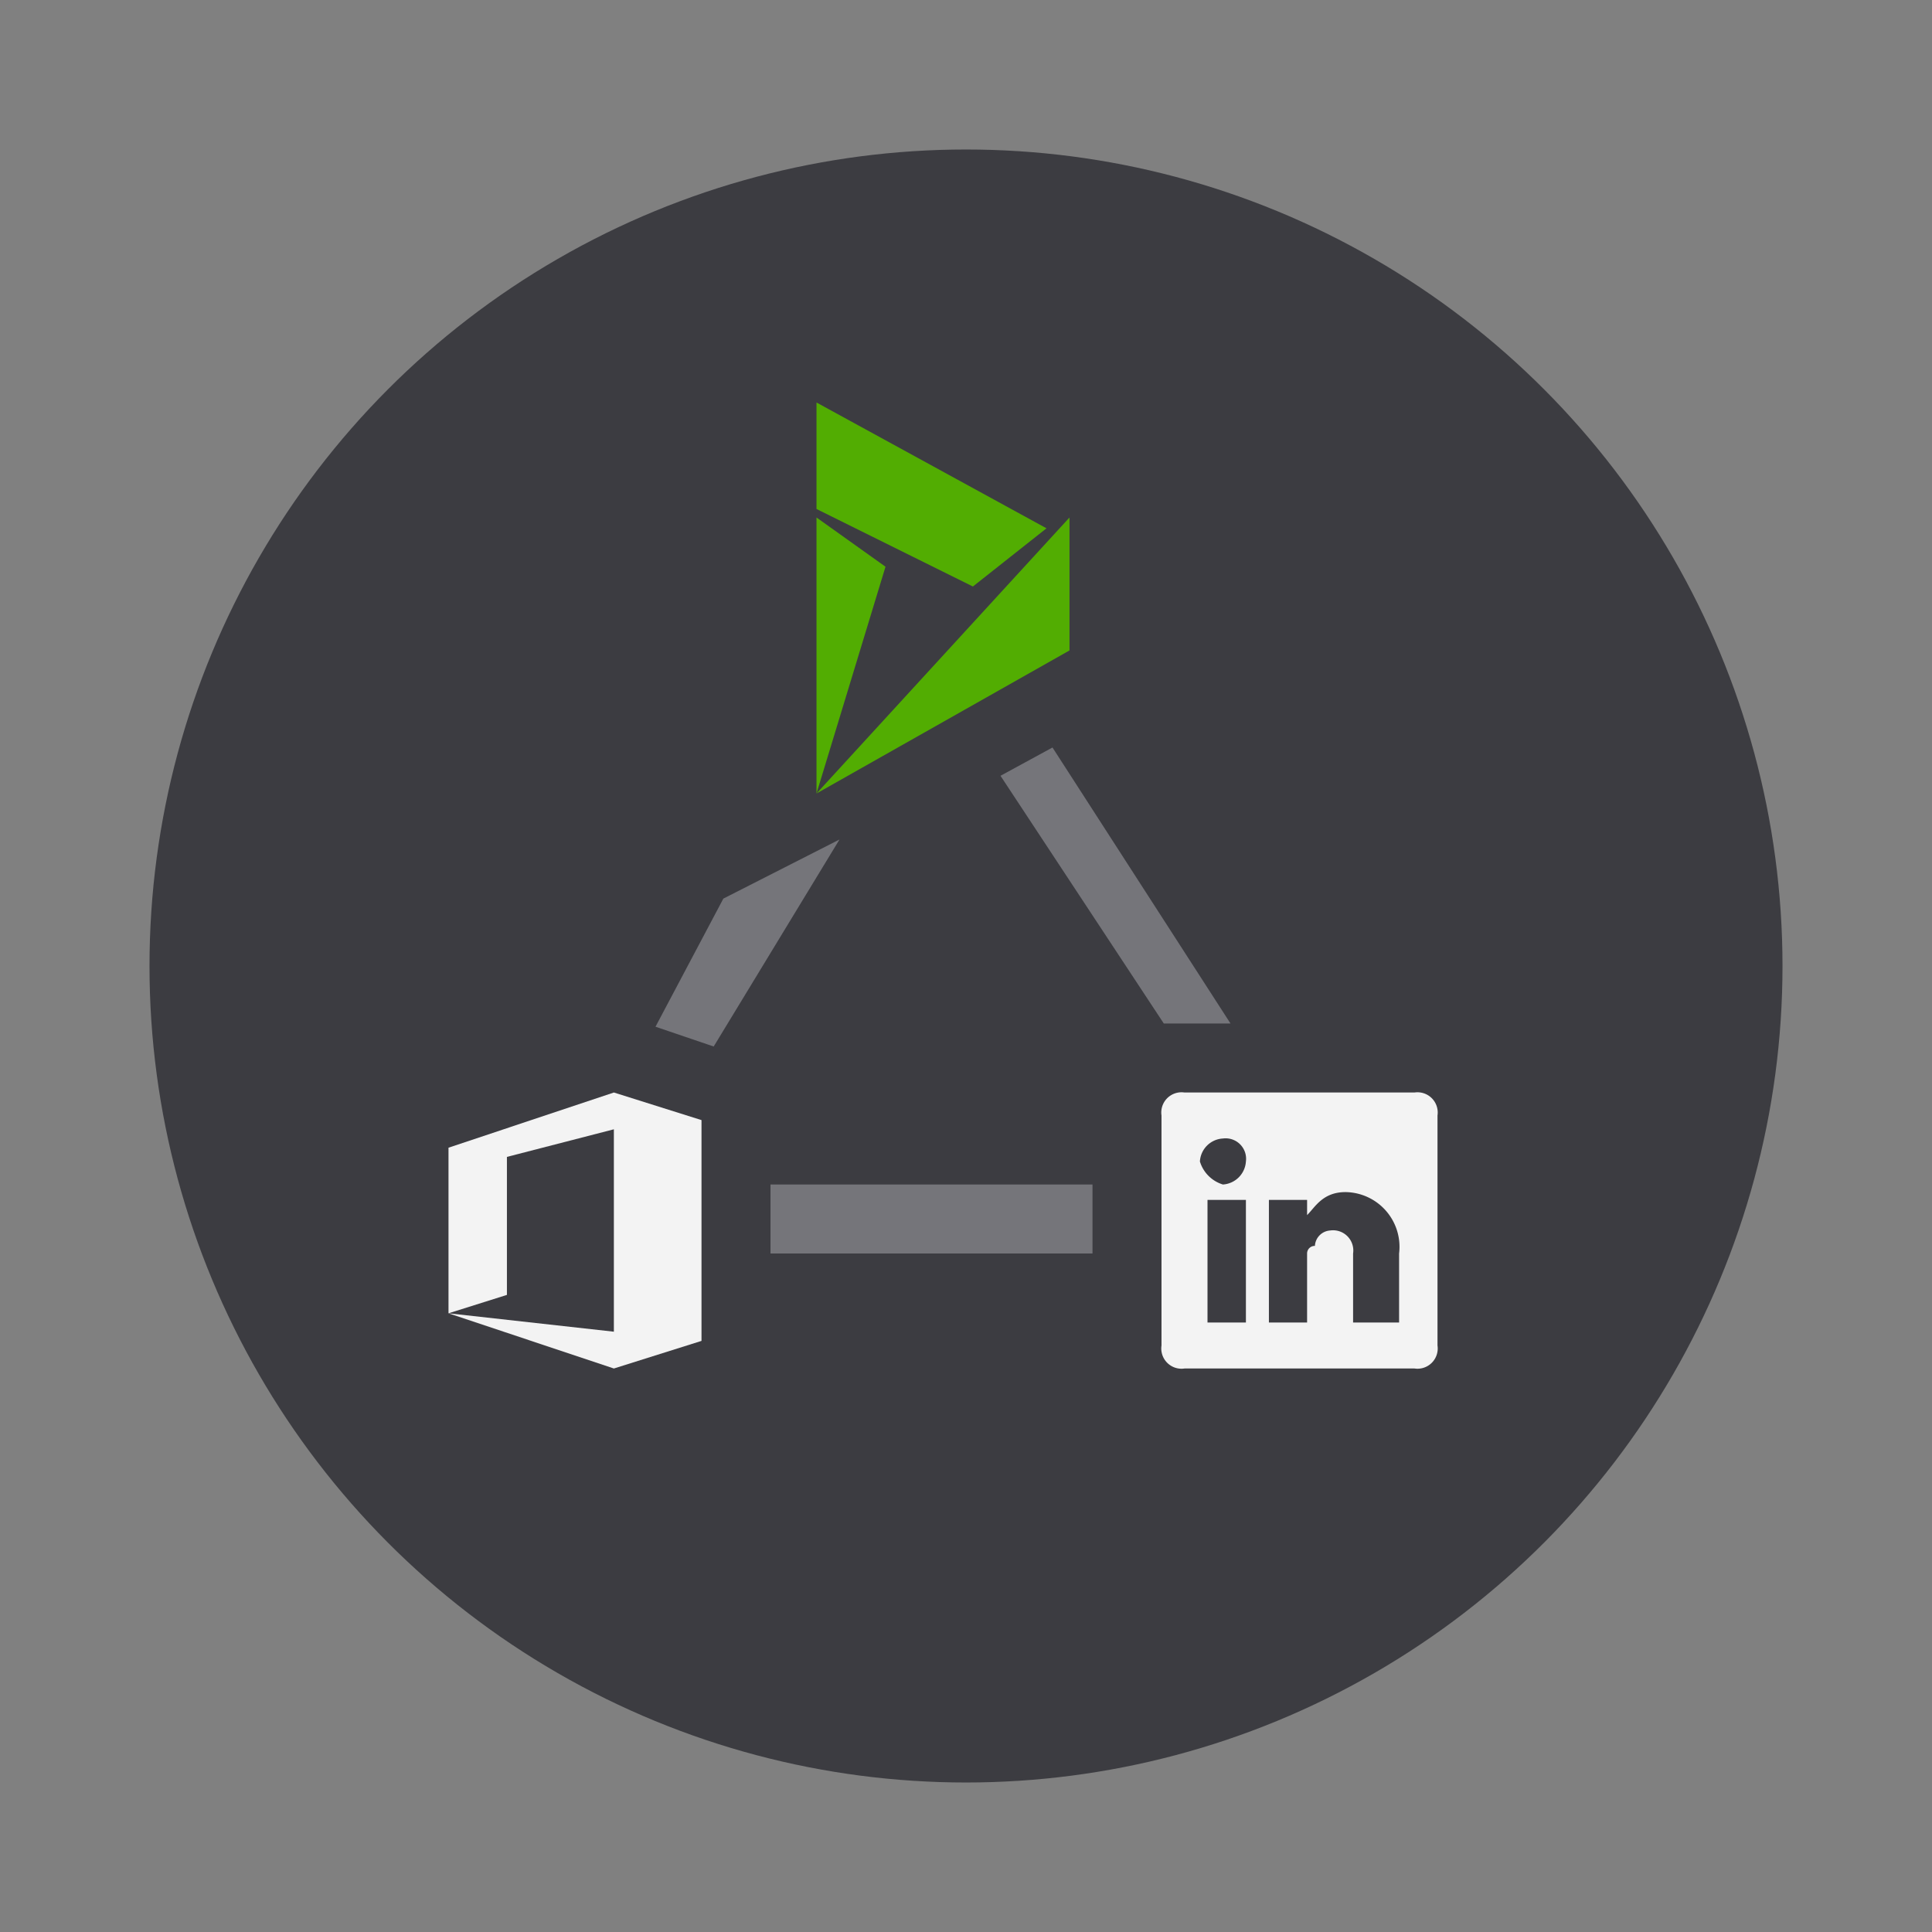 <svg xmlns="http://www.w3.org/2000/svg" viewBox="0 0 84 84"><rect x="0" y="0" width="84" height="84" fill="#808080" stroke="none"/><defs><style>.cls-1{fill:#3c3c41;}.cls-2,.cls-3{fill:#75757a;}.cls-3,.cls-4,.cls-5{fill-rule:evenodd;}.cls-4{fill:#f3f3f3;}.cls-5{fill:#52ad02;}</style></defs><title>app-ser-Customer-Service</title><g id="customer-service-03"><circle class="cls-1" cx="42" cy="42" r="35.5"/><rect class="cls-2" x="33.5" y="51.5" width="14" height="3"/><polygon class="cls-3" points="31.45 39.07 28.5 44.64 31.03 45.5 36.5 36.5 31.45 39.07"/><path class="cls-3" d="M45.76,32.5,43.5,33.73,50.6,44.5h2.9Z"/><polygon class="cls-4" points="26.69 47.5 19.5 49.9 19.5 57.1 22.04 56.3 22.04 50.3 26.69 49.1 26.69 57.9 19.5 57.1 26.69 59.5 30.5 58.3 30.5 48.7 26.69 47.5"/><path class="cls-4" d="M60.83,57.5h-2v-3a.88.88,0,0,0-1-1,.71.71,0,0,0-.66.67.33.33,0,0,0-.34.33v3H55.17V52.17h1.66v.66c.34-.33.67-1,1.67-1a2.38,2.38,0,0,1,2.33,2.67Zm-7.66-6h0a1.5,1.5,0,0,1-1-1,1.06,1.06,0,0,1,1-1,.89.89,0,0,1,1,1A1.07,1.07,0,0,1,53.17,51.5Zm1,6H52.5V52.17h1.67Zm7.33-10h-10a.88.88,0,0,0-1,1v10a.88.88,0,0,0,1,1h10a.88.88,0,0,0,1-1v-10A.88.88,0,0,0,61.5,47.5Z"/><polygon class="cls-5" points="35.5 34.5 38.5 24.64 35.5 22.5 35.5 34.5"/><polygon class="cls-5" points="46.5 28.28 46.5 22.5 35.5 34.5 46.5 28.28"/><polygon class="cls-5" points="35.5 17.5 35.5 22.13 42.3 25.5 45.5 22.97 35.5 17.5"/></g></svg>